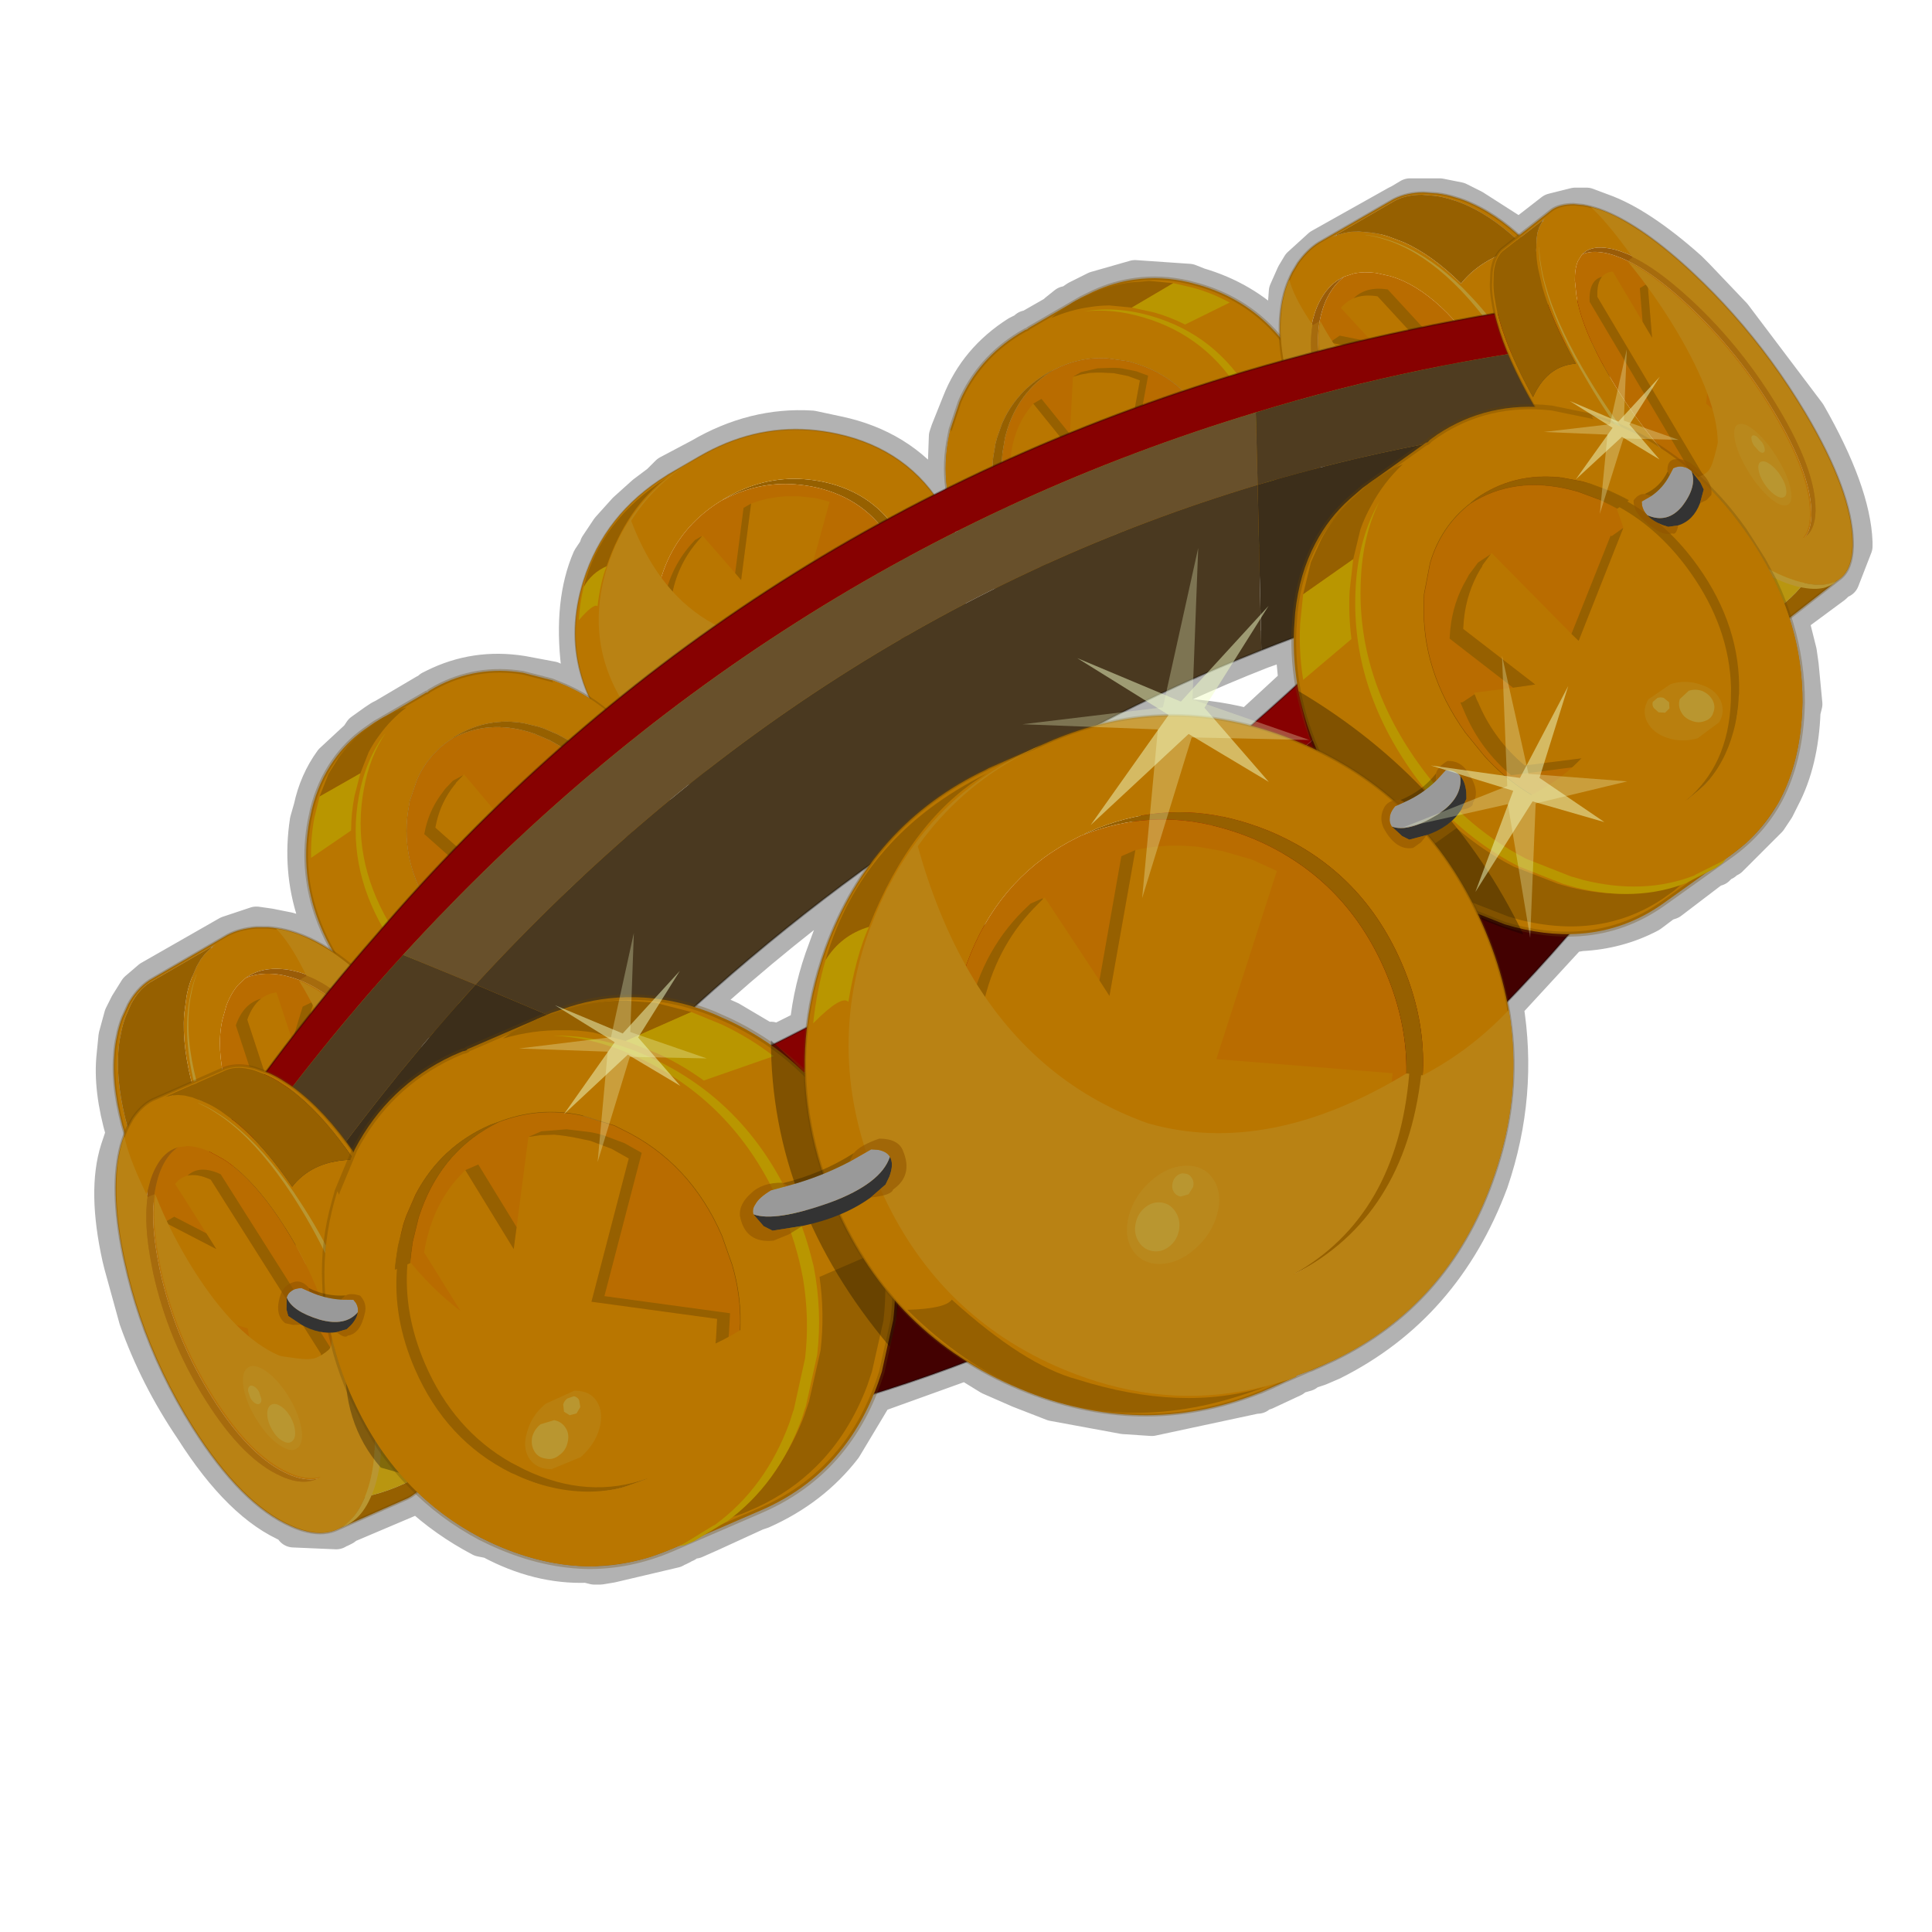 <?xml version="1.0" encoding="UTF-8" standalone="no"?>
<svg xmlns:xlink="http://www.w3.org/1999/xlink" height="520.0px" width="520.0px" xmlns="http://www.w3.org/2000/svg">
  <g transform="matrix(10.0, 0.0, 0.0, 10.0, 0.0, 0.0)">
    <use height="52.0" transform="matrix(1.0, 0.0, 0.0, 1.0, 0.0, 0.0)" width="52.0" xlink:href="#shape0"/>
    <use height="52.3" transform="matrix(0.283, -0.164, 0.15, 0.259, -0.946, 23.727)" width="138.55" xlink:href="#sprite0"/>
    <use height="31.3" transform="matrix(1.0, 0.0, 0.0, 1.0, 5.4, 8.05)" width="42.45" xlink:href="#shape15"/>
    <use height="115.2" transform="matrix(-0.03, -0.07, 0.059, -0.026, 6.62, 42.286)" width="166.25" xlink:href="#sprite11"/>
    <use height="3.4" transform="matrix(1.0, 0.0, 0.0, 1.0, 9.3, 36.5)" width="2.35" xlink:href="#shape16"/>
    <use height="50.25" transform="matrix(0.268, -0.116, 0.116, 0.268, 6.454, 30.812)" width="52.6" xlink:href="#sprite1"/>
    <use height="115.2" transform="matrix(-0.047, -0.06, -0.041, 0.032, 51.264, 14.261)" width="166.25" xlink:href="#sprite7"/>
    <use height="5.6" transform="matrix(1.0, 0.0, 0.0, 1.0, 44.25, 12.0)" width="3.25" xlink:href="#shape17"/>
    <use height="50.25" transform="matrix(-0.203, 0.145, 0.161, 0.226, 42.96, 8.557)" width="52.6" xlink:href="#sprite6"/>
    <use height="17.65" transform="matrix(1.0, 0.0, 0.0, 1.0, 20.75, 18.6)" width="20.25" xlink:href="#shape18"/>
    <use height="123.8" transform="matrix(0.13, -0.057, 0.06, 0.136, 18.753, 24.08)" width="134.3" xlink:href="#sprite4"/>
    <use height="12.2" transform="matrix(0.109, 0.266, 0.36, -0.147, 19.7, 32.25)" width="5.25" xlink:href="#sprite12"/>
    <use height="12.2" transform="matrix(-0.051, 0.223, 0.186, 0.042, 7.65, 34.4)" width="5.25" xlink:href="#sprite12"/>
    <use height="12.2" transform="matrix(0.156, 0.218, 0.182, -0.13, 36.95, 21.9)" width="5.25" xlink:href="#sprite12"/>
    <use height="12.2" transform="matrix(0.201, 0.192, -0.113, 0.119, 45.2, 12.15)" width="5.25" xlink:href="#sprite12"/>
    <use height="55.0" transform="matrix(0.11, -0.063, 0.063, 0.11, 36.4, 19.95)" width="46.4" xlink:href="#sprite13"/>
    <use height="55.0" transform="matrix(0.153, -0.041, 0.041, 0.153, 26.65, 16.25)" width="46.4" xlink:href="#sprite13"/>
    <use height="55.0" transform="matrix(0.1, -0.027, 0.027, 0.1, 13.4, 26.1)" width="46.4" xlink:href="#sprite13"/>
    <use height="55.0" transform="matrix(0.072, -0.019, 0.019, 0.072, 41.15, 10.1)" width="46.4" xlink:href="#sprite13"/>
  </g>
  <defs>
    <g id="shape0" transform="matrix(1.0, 0.0, 0.0, 1.0, 0.0, 0.0)">
      <path d="M0.0 0.0 L52.0 0.0 52.0 52.0 0.0 52.0 0.0 0.0" fill="#ffffff" fill-opacity="0.0" fill-rule="evenodd" stroke="none"/>
      <path d="M42.4 5.55 L41.8 5.7 40.9 6.4 39.65 5.6 39.25 5.4 38.75 5.3 38.35 5.3 38.3 5.3 37.95 5.3 37.7 5.45 37.6 5.5 35.55 6.65 35.0 7.15 34.85 7.4 34.65 7.85 34.55 9.2 34.3 8.9 Q33.45 8.05 32.25 7.7 L32.0 7.6 30.55 7.5 29.5 7.8 29.0 8.05 28.85 8.15 28.75 8.2 28.7 8.2 28.45 8.4 28.4 8.45 27.7 8.85 27.65 8.85 27.6 8.9 27.5 8.95 27.4 9.0 Q26.3 9.7 25.85 10.85 L25.55 11.6 25.5 11.75 25.45 13.15 25.15 13.3 Q24.2 12.05 22.55 11.7 L21.85 11.55 Q20.3 11.45 18.85 12.3 L18.0 12.75 17.95 12.8 17.75 13.0 17.35 13.3 16.85 13.75 16.4 14.25 16.2 14.55 16.1 14.7 16.1 14.75 15.9 15.05 Q15.4 16.2 15.6 17.9 L15.65 18.15 15.95 18.85 15.05 18.4 14.85 18.3 14.05 18.15 Q12.8 17.95 11.7 18.5 L11.6 18.55 11.55 18.6 11.5 18.65 11.45 18.65 10.35 19.3 10.25 19.35 10.1 19.45 9.75 19.7 9.65 19.85 8.95 20.5 Q8.55 21.05 8.4 21.75 L8.3 22.1 Q8.1 23.4 8.5 24.6 L8.85 25.55 Q8.3 25.2 7.75 25.05 L7.25 24.95 6.9 24.9 6.15 25.15 4.05 26.35 3.7 26.65 3.45 27.05 3.3 27.35 3.15 27.9 3.1 28.4 Q3.0 29.3 3.35 30.5 L3.2 30.95 Q2.85 32.05 3.25 33.85 L3.3 34.05 3.7 35.5 Q4.25 37.05 5.2 38.45 6.5 40.5 7.85 41.05 L7.9 41.15 9.05 41.2 9.1 41.15 9.15 41.15 9.25 41.1 9.3 41.05 10.95 40.35 11.25 40.2 Q12.0 40.9 12.95 41.4 L13.2 41.45 Q14.5 42.15 15.8 42.1 L16.0 42.15 16.15 42.15 16.45 42.1 18.15 41.7 18.2 41.65 18.25 41.65 18.35 41.6 18.4 41.55 18.45 41.55 18.5 41.5 18.65 41.45 18.7 41.45 19.15 41.25 20.35 40.7 20.5 40.65 Q21.85 40.05 22.7 38.95 L23.45 37.7 23.5 37.55 26.0 36.65 26.65 37.05 27.45 37.4 28.35 37.75 30.25 38.1 31.0 38.15 33.8 37.55 33.85 37.55 33.85 37.5 34.05 37.45 34.8 37.1 34.8 37.05 35.15 36.95 35.2 36.9 35.5 36.8 35.85 36.65 Q38.85 35.15 40.1 31.8 40.9 29.45 40.5 27.05 L42.25 25.15 42.55 25.1 Q43.55 25.05 44.4 24.6 L44.8 24.3 44.95 24.25 46.0 23.45 46.15 23.35 46.2 23.35 46.3 23.25 46.35 23.2 46.4 23.2 46.45 23.15 46.55 23.1 46.55 23.05 46.6 23.05 47.6 22.05 47.8 21.75 47.85 21.65 47.95 21.45 Q48.45 20.5 48.5 19.15 L48.55 18.95 48.45 17.9 48.4 17.55 48.2 16.75 48.2 16.65 48.2 16.6 49.35 15.75 49.4 15.7 49.5 15.6 49.55 15.6 49.9 14.7 49.9 14.6 Q49.85 13.25 48.65 11.15 L46.65 8.5 45.65 7.45 45.45 7.25 Q44.1 6.05 43.1 5.7 L42.7 5.55 42.4 5.55 M34.9 18.4 L33.6 19.6 33.5 19.55 Q31.5 19.05 29.5 19.55 31.65 18.4 33.95 17.5 L34.8 17.2 34.9 18.25 34.9 18.4 M19.65 27.45 L20.75 28.1 20.75 28.0 20.85 28.1 21.75 27.65 Q21.85 26.6 22.25 25.55 22.7 24.25 23.45 23.25 21.0 25.0 18.7 27.1 L19.2 27.25 19.65 27.45" fill="none" stroke="#000000" stroke-linecap="round" stroke-linejoin="round" stroke-opacity="0.302" stroke-width="1.0"/>
    </g>
    <g id="sprite0" transform="matrix(1.0, 0.0, 0.0, 1.0, 97.35, 11.75)">
      <use height="50.25" transform="matrix(0.6, 0.0, 0.0, 0.6, -12.45, -7)" width="52.6" xlink:href="#sprite1"/>
      <use height="123.8" transform="matrix(0.247, 0.0, 0.0, 0.247, -45.412, -11.762)" width="134.3" xlink:href="#sprite4"/>
      <use height="50.25" transform="matrix(-0.585, 0.0, 0.0, 0.65, -43.404, -5.813)" width="52.6" xlink:href="#sprite6"/>
      <use height="115.2" transform="matrix(0.0, -0.219, -0.223, 0.0, -71.594, 40.552)" width="166.25" xlink:href="#sprite7"/>
      <use height="115.2" transform="matrix(0.0, -0.2, 0.215, 0.0, 16.446, 32.73)" width="166.25" xlink:href="#sprite11"/>
    </g>
    <g id="sprite1" transform="matrix(1.0, 0.0, 0.0, 1.0, 0.25, 0.25)">
      <use height="50.25" transform="matrix(1.0, 0.0, 0.0, 1.0, -0.25, -0.25)" width="52.6" xlink:href="#shape1"/>
      <use height="47.9" transform="matrix(1.0, 0.0, 0.0, 1.0, 0.0, 2.0)" width="44.35" xlink:href="#sprite2"/>
      <use height="6.3" transform="matrix(1.0, 0.0, 0.0, 1.0, 12.7, 32.55)" width="7.9" xlink:href="#shape3"/>
      <use height="0.0" transform="matrix(-0.458, 0.0, 0.0, 0.427, 50.15, 0.5)" width="0.0" xlink:href="#sprite3"/>
    </g>
    <g id="shape1" transform="matrix(1.0, 0.0, 0.0, 1.0, 0.25, 0.25)">
      <path d="M52.1 24.85 Q52.1 28.0 51.5 30.9 50.65 35.0 48.6 38.5 L45.75 42.45 Q43.0 45.65 39.7 47.45 35.5 49.75 30.45 49.75 L29.9 49.75 22.55 49.75 22.45 49.75 21.95 49.75 21.85 49.75 21.75 49.75 21.6 49.75 Q17.25 49.75 13.55 48.05 9.6 46.2 6.3 42.45 L5.7 41.75 Q3.15 38.55 1.75 34.85 0.95 32.75 0.5 30.45 L0.2 28.25 0.05 25.85 0.0 24.85 Q0.0 22.8 0.25 20.9 L0.5 19.3 Q0.95 16.9 1.85 14.65 3.2 11.05 5.7 8.0 L6.3 7.25 9.3 4.35 Q14.45 0.2 21.0 0.0 L21.6 0.0 22.0 0.0 22.25 0.05 22.45 0.05 22.45 0.0 22.6 0.0 30.9 0.0 32.7 0.15 Q35.75 0.45 38.5 1.7 41.85 3.2 44.65 6.05 L45.75 7.25 Q50.15 12.3 51.5 18.8 52.1 21.7 52.1 24.85 M22.45 42.9 Q25.05 42.75 27.3 41.75 L29.7 40.4 32.65 37.65 Q36.3 33.5 37.0 27.95 L37.2 25.1 Q37.2 17.7 32.65 12.45 L32.4 12.15 32.15 11.85 29.7 9.75 Q26.45 7.45 22.45 7.3 L21.7 7.25 Q16.7 7.25 12.8 10.4 L11.25 11.85 10.7 12.45 9.45 14.1 9.1 14.65 8.7 15.3 Q6.15 19.6 6.15 25.1 L6.15 25.85 Q6.2 27.1 6.4 28.25 6.9 31.85 8.7 34.85 L10.5 37.45 10.7 37.65 13.4 40.15 Q17.05 42.9 21.7 42.9 L22.45 42.9" fill="#b97600" fill-rule="evenodd" stroke="none"/>
      <path d="M22.45 7.3 Q26.45 7.45 29.7 9.75 L32.15 11.85 32.4 12.15 32.65 12.45 Q37.2 17.7 37.2 25.1 L37.0 27.95 Q36.3 33.5 32.65 37.65 L29.7 40.4 27.3 41.75 Q25.05 42.75 22.45 42.9 16.5 42.6 12.2 37.65 L11.3 36.55 10.2 34.85 Q8.4 31.85 7.9 28.25 7.7 27.1 7.65 25.85 L7.65 25.1 Q7.65 20.15 9.7 16.2 L10.2 15.3 10.8 14.3 12.2 12.45 12.75 11.85 Q16.85 7.55 22.45 7.3" fill="#b96c00" fill-rule="evenodd" stroke="none"/>
      <path d="M22.45 42.9 L21.7 42.9 Q17.05 42.9 13.4 40.15 L10.7 37.65 10.5 37.45 8.7 34.85 Q6.9 31.85 6.4 28.25 6.2 27.1 6.15 25.85 L6.15 25.1 Q6.15 19.6 8.7 15.3 L9.1 14.65 9.45 14.1 10.7 12.45 11.25 11.85 12.8 10.4 Q16.7 7.25 21.7 7.25 L22.45 7.3 Q16.85 7.55 12.75 11.85 L12.2 12.45 10.8 14.3 10.2 15.3 9.7 16.2 Q7.65 20.15 7.65 25.1 L7.65 25.85 Q7.7 27.1 7.9 28.25 8.4 31.85 10.2 34.85 L11.3 36.55 12.2 37.65 Q16.5 42.6 22.45 42.9" fill="#966000" fill-rule="evenodd" stroke="none"/>
      <path d="M52.1 24.85 Q52.1 28.0 51.5 30.9 50.65 35.0 48.6 38.5 L45.75 42.45 Q43.0 45.65 39.7 47.45 35.5 49.75 30.45 49.75 L29.9 49.75 22.55 49.75 22.45 49.75 21.95 49.75 21.85 49.75 21.75 49.75 21.6 49.75 Q17.25 49.75 13.55 48.05 9.6 46.2 6.3 42.45 L5.7 41.75 Q3.15 38.55 1.75 34.85 0.95 32.75 0.5 30.45 L0.2 28.25 0.05 25.85 0.0 24.85 Q0.0 22.8 0.25 20.9 L0.5 19.3 Q0.95 16.9 1.85 14.65 3.2 11.05 5.7 8.0 L6.3 7.25 9.3 4.35 Q14.45 0.2 21.0 0.0 L21.6 0.0 22.0 0.0 22.25 0.05 22.45 0.05 22.45 0.0 22.6 0.0 30.9 0.0 32.7 0.15 Q35.75 0.45 38.5 1.7 41.85 3.2 44.65 6.05 L45.75 7.25 Q50.15 12.3 51.5 18.8 52.1 21.7 52.1 24.85" fill="none" stroke="#684500" stroke-linecap="round" stroke-linejoin="round" stroke-opacity="0.302" stroke-width="0.5"/>
      <path d="M22.45 7.3 Q26.45 7.45 29.7 9.75 L32.15 11.85 32.4 12.15 32.65 12.45 Q37.2 17.7 37.2 25.1 L37.0 27.95 Q36.3 33.5 32.65 37.65 L29.7 40.4 27.3 41.75 Q25.05 42.75 22.45 42.9 L21.7 42.9 Q17.05 42.9 13.4 40.15 L10.7 37.65 10.5 37.45 8.7 34.85 Q6.9 31.85 6.4 28.25 6.2 27.1 6.15 25.85 L6.15 25.1 Q6.15 19.6 8.7 15.3 L9.1 14.65 9.45 14.1 10.7 12.45 11.25 11.85 12.8 10.4 Q16.7 7.25 21.7 7.25 L22.45 7.3 Q16.85 7.55 12.75 11.85 L12.2 12.45 10.8 14.3 10.2 15.3 9.7 16.2 Q7.65 20.15 7.65 25.1 L7.65 25.85 Q7.7 27.1 7.9 28.25 8.4 31.85 10.2 34.85 L11.3 36.55 12.2 37.65 Q16.5 42.6 22.45 42.9" fill="none" stroke="#966000" stroke-linecap="round" stroke-linejoin="round" stroke-width="0.05"/>
      <path d="M24.45 9.65 L25.55 9.95 26.7 10.4 Q27.45 10.8 28.2 11.3 L29.55 12.25 31.05 13.7 32.15 15.15 23.75 25.9 33.75 31.95 32.95 33.55 32.7 34.0 Q31.1 36.7 28.9 38.35 L28.15 38.85 22.75 34.3 21.3 33.05 22.4 40.6 22.2 40.6 21.4 40.6 21.2 40.6 Q17.75 40.4 14.75 38.1 L11.4 15.6 Q13.65 12.1 16.95 10.55 L17.75 10.2 17.9 10.15 19.1 18.6 20.15 16.85 24.45 9.65" fill="#b97600" fill-rule="evenodd" stroke="none"/>
      <path d="M28.15 38.85 L28.9 38.35 Q31.1 36.7 32.7 34.0 L32.95 33.55 33.75 31.95 23.75 25.9 32.15 15.15 31.05 13.7 29.55 12.25 28.2 11.3 Q27.45 10.8 26.7 10.4 L25.55 9.95 24.45 9.65 25.75 9.65 27.95 10.4 29.5 11.3 Q30.2 11.7 30.85 12.25 L32.35 13.7 33.45 15.15 25.05 25.9 35.05 31.95 34.25 33.55 34.0 34.0 Q32.1 37.15 29.45 38.85 L28.15 38.85 M20.15 16.85 L19.1 18.6 17.9 10.15 19.2 10.15 20.15 16.85 M22.4 40.6 L21.3 33.05 22.75 34.3 23.7 40.6 23.5 40.6 22.7 40.6 22.5 40.6 22.4 40.6" fill="#966000" fill-rule="evenodd" stroke="none"/>
      <path d="M36.2 5.1 L33.7 3.15 Q32.5 2.4 31.3 1.9 28.75 0.75 25.9 0.4 L26.9 0.2 28.75 0.05 28.85 0.05 29.5 0.0 30.05 0.0 33.2 0.35 Q35.55 0.75 37.7 1.7 L40.1 2.95 42.8 5.05 36.2 5.1 M47.75 38.2 L44.9 42.1 44.0 43.1 Q40.7 46.5 36.75 48.05 33.7 49.25 30.25 49.35 L29.6 49.35 29.05 49.35 28.85 49.35 28.75 49.35 27.1 49.2 30.35 48.25 Q34.3 46.7 37.6 43.3 L38.5 42.3 41.35 38.4 Q43.05 35.45 43.95 32.15 L50.3 32.15 Q49.4 35.35 47.75 38.2" fill="#966000" fill-rule="evenodd" stroke="none"/>
      <path d="M36.2 5.1 L42.8 5.05 44.9 7.2 Q46.8 9.35 48.15 11.8 L41.35 11.3 Q40.1 9.2 38.5 7.4 L36.2 5.1" fill="#b99600" fill-rule="evenodd" stroke="none"/>
    </g>
    <g id="sprite2" transform="matrix(1.0, 0.0, 0.0, 1.0, 0.0, 0.0)">
      <use height="47.9" transform="matrix(1.0, 0.0, 0.0, 1.0, 0.0, 0.0)" width="44.35" xlink:href="#shape2"/>
    </g>
    <g id="shape2" transform="matrix(1.0, 0.0, 0.0, 1.0, 0.0, 0.0)">
      <path d="M22.1 47.75 L21.95 47.75 21.85 47.75 21.8 47.75 21.75 47.75 21.6 47.75 19.4 47.65 Q16.9 47.35 14.7 46.5 L14.65 46.5 14.2 46.35 13.55 46.05 Q9.6 44.2 6.3 40.45 0.0 33.2 0.0 22.85 0.0 20.8 0.25 18.9 1.25 11.1 6.3 5.25 6.55 9.9 8.3 14.0 L8.5 14.0 Q6.35 18.05 6.35 23.1 6.35 30.3 10.7 35.45 L10.9 35.65 Q12.15 37.1 13.6 38.15 16.3 40.15 19.5 40.75 L21.7 40.9 21.9 40.9 22.1 40.9 Q16.2 40.55 11.95 35.65 L11.05 34.55 Q7.4 29.7 7.4 23.1 7.4 18.05 9.55 14.0 L9.9 14.0 Q12.05 21.5 17.5 26.15 25.65 33.15 35.3 31.75 38.8 31.25 42.5 29.65 41.6 33.3 39.75 36.5 L36.9 40.45 36.75 40.6 36.1 41.35 Q31.7 46.0 26.0 47.3 L25.85 47.3 22.55 47.75 22.45 47.75 22.15 47.75 22.1 47.75" fill="#b97600" fill-rule="evenodd" stroke="none"/>
      <path d="M42.5 29.65 Q43.25 26.4 43.25 22.85 43.25 12.55 36.9 5.25 33.9 1.75 30.25 0.0 34.55 1.75 38.0 5.75 44.35 13.05 44.35 23.35 44.35 26.1 43.9 28.65 L43.85 29.0 Q42.95 33.1 40.9 36.65 L38.05 40.6 37.9 40.75 37.25 41.5 Q32.85 46.15 27.15 47.45 L27.0 47.45 23.7 47.9 23.6 47.9 23.0 47.9 22.9 47.9 22.75 47.9 22.1 47.75 22.15 47.75 22.45 47.75 22.55 47.75 25.85 47.3 26.0 47.3 Q31.7 46.0 36.1 41.35 L36.75 40.6 36.9 40.45 39.75 36.5 Q41.6 33.3 42.5 29.65 M21.75 47.75 L19.4 47.65 21.6 47.75 21.75 47.75" fill="#b99600" fill-rule="evenodd" stroke="none"/>
    </g>
    <g id="shape3" transform="matrix(1.0, 0.0, 0.0, 1.0, -12.7, -32.55)">
      <path d="M13.8 35.15 Q14.25 34.6 14.95 34.4 L16.25 34.55 Q16.85 34.95 16.95 35.65 17.05 36.3 16.6 36.9 16.15 37.55 15.4 37.7 14.7 37.9 14.15 37.5 13.55 37.15 13.45 36.5 13.35 35.8 13.8 35.15" fill="#b99631" fill-rule="evenodd" stroke="none"/>
      <path d="M17.6 33.55 Q17.8 33.3 18.15 33.2 L18.8 33.25 Q19.1 33.45 19.1 33.8 L18.95 34.4 18.4 34.8 17.75 34.7 17.4 34.2 17.6 33.55" fill="#b99631" fill-rule="evenodd" stroke="none"/>
      <path d="M20.55 34.5 Q20.75 35.75 19.75 36.95 18.8 38.1 17.15 38.65 L14.25 38.6 Q13.0 38.1 12.75 36.9 12.55 35.7 13.55 34.55 14.55 33.3 16.15 32.85 L19.05 32.8 Q20.35 33.35 20.55 34.5" fill="#b99631" fill-opacity="0.302" fill-rule="evenodd" stroke="none"/>
    </g>
    <g id="sprite4" transform="matrix(1.0, 0.0, 0.0, 1.0, 0.25, 0.25)">
      <use height="123.8" transform="matrix(1.0, 0.0, 0.0, 1.0, -0.25, -0.25)" width="134.3" xlink:href="#shape4"/>
      <use height="123.25" transform="matrix(1.0, 0.0, 0.0, 1.0, 9.1, 0.0)" width="122.7" xlink:href="#sprite5"/>
      <use height="15.7" transform="matrix(1.0, 0.0, 0.0, 1.0, 48.05, 79.6)" width="19.65" xlink:href="#shape6"/>
      <use height="0.0" transform="matrix(1.0, 0.0, 0.0, 1.0, 1.45, 4.7)" width="0.0" xlink:href="#sprite3"/>
    </g>
    <g id="shape4" transform="matrix(1.0, 0.0, 0.0, 1.0, 0.25, 0.25)">
      <path d="M74.55 105.85 Q89.45 104.2 100.4 93.15 113.35 80.25 113.35 62.0 113.35 43.7 100.4 30.75 97.85 28.25 95.1 26.2 84.9 18.55 71.75 17.95 L71.75 17.85 72.65 17.85 Q87.35 17.85 98.55 26.2 101.3 28.25 103.85 30.75 116.8 43.7 116.8 62.0 116.8 80.25 103.85 93.15 91.65 105.45 74.55 106.1 L74.55 105.85" fill="#966000" fill-rule="evenodd" stroke="none"/>
      <path d="M59.1 123.25 L59.0 123.25 Q35.15 122.35 18.0 105.2 0.0 87.2 0.0 61.65 0.0 53.65 1.8 46.4 5.65 30.45 18.0 18.05 35.35 0.75 59.55 0.05 L60.1 0.0 72.15 0.0 Q92.65 0.0 108.3 11.65 112.15 14.5 115.7 18.05 133.8 36.1 133.8 61.65 133.8 87.2 115.7 105.2 98.65 122.35 74.8 123.25 L72.15 123.3 70.0 123.3 69.5 123.25 66.9 123.1 66.9 123.25 64.3 123.25 59.1 123.25 M74.55 105.85 L74.55 106.1 Q91.65 105.45 103.85 93.15 116.8 80.25 116.8 62.0 116.8 43.7 103.85 30.75 101.3 28.25 98.55 26.2 87.35 17.85 72.65 17.85 L71.75 17.85 71.75 17.95 70.9 17.9 69.2 18.0 68.35 18.05 Q52.8 19.4 41.4 30.75 28.55 43.7 28.55 62.0 28.55 80.25 41.4 93.15 50.45 102.2 62.1 104.95 L68.9 105.95 70.75 106.1 71.1 106.1 74.55 105.85" fill="#b97600" fill-rule="evenodd" stroke="none"/>
      <path d="M71.75 17.95 Q84.9 18.55 95.1 26.2 97.85 28.25 100.4 30.75 113.35 43.7 113.35 62.0 113.35 80.25 100.4 93.15 89.45 104.2 74.55 105.85 L71.1 106.1 70.75 106.1 68.9 105.95 62.1 104.95 Q50.45 102.2 41.4 93.15 28.55 80.25 28.55 62.0 28.55 43.7 41.4 30.75 52.8 19.4 68.35 18.05 L69.2 18.0 70.9 17.9 71.75 17.95" fill="#b96c00" fill-rule="evenodd" stroke="none"/>
      <path d="M59.1 123.25 L64.3 123.25" fill="none" stroke="#684500" stroke-linecap="round" stroke-linejoin="round" stroke-opacity="0.302" stroke-width="0.05"/>
      <path d="M59.1 123.25 L59.0 123.25 Q35.15 122.35 18.0 105.2 0.0 87.2 0.0 61.65 0.0 53.65 1.8 46.4 5.65 30.45 18.0 18.05 35.35 0.75 59.55 0.05 L60.1 0.0 72.15 0.0 Q92.65 0.0 108.3 11.65 112.15 14.5 115.7 18.05 133.8 36.1 133.8 61.65 133.8 87.2 115.7 105.2 98.65 122.35 74.8 123.25 L72.15 123.3 70.0 123.3 69.5 123.25 66.9 123.25 64.3 123.25 61.65 123.3 59.5 123.3 59.1 123.25 Z" fill="none" stroke="#684500" stroke-linecap="round" stroke-linejoin="round" stroke-opacity="0.302" stroke-width="0.5"/>
      <path d="M17.1 19.95 Q21.65 16.95 27.15 17.6 22.75 21.4 17.85 28.55 17.25 26.85 10.1 29.55 13.3 24.25 17.1 19.95" fill="#b99600" fill-rule="evenodd" stroke="none"/>
      <path d="M27.15 17.6 Q21.65 16.95 17.1 19.95 32.9 1.95 59.3 0.75 42.85 2.75 27.15 17.6" fill="#966000" fill-rule="evenodd" stroke="none"/>
      <path d="M13.0 85.45 Q20.6 101.65 28.65 107.8 44.35 120.95 60.8 122.7 34.4 121.65 18.6 105.7 9.95 97.05 4.5 83.9 11.2 86.5 13.0 85.45" fill="#966000" fill-rule="evenodd" stroke="none"/>
      <path d="M59.45 25.65 L59.9 25.5 63.05 43.25 63.6 46.55 79.25 24.25 Q82.7 24.9 85.9 26.15 88.15 27.05 90.45 28.3 L94.3 30.75 98.75 34.3 102.2 38.0 77.3 64.8 106.8 79.95 104.45 83.95 103.75 85.0 Q98.2 92.9 90.3 97.1 L69.9 82.7 70.3 85.05 73.2 101.55 72.65 101.55 70.3 101.55 69.75 101.55 Q59.6 101.05 50.65 95.2 L40.8 39.1 Q47.45 30.35 57.2 26.5 L59.45 25.65" fill="#b97600" fill-rule="evenodd" stroke="none"/>
      <path d="M69.75 101.55 Q57.95 101.9 47.75 95.2 L37.9 39.1 Q45.3 29.35 56.55 25.65 L57.0 25.5 59.45 25.5 59.45 25.65 57.2 26.5 Q47.45 30.35 40.8 39.1 L50.65 95.2 Q59.6 101.05 69.75 101.55 M63.05 43.25 L76.35 24.25 79.25 24.25 63.6 46.55 63.05 43.25 M90.3 97.1 L87.4 97.1 70.3 85.05 69.9 82.7 90.3 97.1" fill="#966000" fill-rule="evenodd" stroke="none"/>
    </g>
    <g id="sprite5" transform="matrix(1.0, 0.0, 0.0, 1.0, 0.0, 0.0)">
      <use height="123.25" transform="matrix(1.0, 0.0, 0.0, 1.0, 0.0, 0.0)" width="122.7" xlink:href="#shape5"/>
    </g>
    <g id="shape5" transform="matrix(1.0, 0.0, 0.0, 1.0, 0.0, 0.0)">
      <path d="M24.7 12.25 Q27.9 9.75 31.3 7.8 42.7 1.25 56.4 0.2 L60.35 0.0 61.75 0.0 57.8 0.2 Q44.1 1.25 32.7 7.8 30.8 20.35 31.9 31.2 34.3 55.0 51.4 70.45 69.6 84.85 100.1 81.0 L100.55 81.25 Q87.55 104.05 65.0 106.1 L65.45 106.1 Q88.85 104.65 102.5 82.35 L102.8 82.5 Q113.15 81.8 122.7 77.9 118.65 93.25 106.6 105.2 89.55 122.35 65.7 123.25 L60.4 123.25 57.8 123.1 57.8 123.25 56.4 123.25 Q51.5 122.75 46.9 121.65 30.6 117.8 18.0 105.2 0.0 87.2 0.0 61.65 0.0 48.45 4.8 37.25 9.3 26.75 18.0 18.05 L20.2 16.0 22.05 14.35 24.1 12.65 24.45 12.4 24.7 12.25" fill="#b98214" fill-rule="evenodd" stroke="none"/>
    </g>
    <g id="shape6" transform="matrix(1.0, 0.0, 0.0, 1.0, -48.05, -79.6)">
      <path d="M50.75 86.15 Q51.85 84.65 53.65 84.2 55.45 83.75 56.9 84.65 58.3 85.5 58.55 87.25 58.8 88.95 57.7 90.5 56.6 92.0 54.8 92.45 53.0 92.9 51.55 92.0 50.1 91.1 49.85 89.4 49.6 87.65 50.75 86.15" fill="#b99631" fill-rule="evenodd" stroke="none"/>
      <path d="M60.2 82.2 Q60.75 81.45 61.6 81.25 62.45 81.05 63.1 81.5 63.85 81.9 63.95 82.75 64.1 83.55 63.5 84.3 L62.15 85.2 60.6 85.0 Q59.9 84.55 59.75 83.75 59.65 82.9 60.2 82.2" fill="#b99631" fill-rule="evenodd" stroke="none"/>
      <path d="M67.6 84.55 Q68.1 87.55 65.65 90.5 63.2 93.45 59.15 94.7 55.1 95.95 51.9 94.7 48.7 93.4 48.15 90.4 47.65 87.45 50.1 84.45 52.55 81.5 56.6 80.25 60.65 79.0 63.85 80.25 67.05 81.5 67.6 84.55" fill="#b99631" fill-opacity="0.302" fill-rule="evenodd" stroke="none"/>
    </g>
    <g id="sprite6" transform="matrix(1.0, 0.0, 0.0, 1.0, 0.25, 0.25)">
      <use height="50.25" transform="matrix(1.0, 0.0, 0.0, 1.0, -0.25, -0.25)" width="52.6" xlink:href="#shape7"/>
      <use height="47.9" transform="matrix(1.0, 0.0, 0.0, 1.0, 0.0, 2.0)" width="44.35" xlink:href="#sprite2"/>
      <use height="6.3" transform="matrix(1.0, 0.0, 0.0, 1.0, 12.7, 32.55)" width="7.9" xlink:href="#shape8"/>
      <use height="0.0" transform="matrix(-0.458, 0.0, 0.0, 0.427, 50.15, 0.5)" width="0.0" xlink:href="#sprite3"/>
    </g>
    <g id="shape7" transform="matrix(1.0, 0.0, 0.0, 1.0, 0.25, 0.25)">
      <path d="M52.1 24.85 Q52.1 28.0 51.5 30.9 50.65 35.0 48.6 38.5 L45.75 42.45 Q43.0 45.65 39.7 47.45 35.5 49.75 30.45 49.75 L29.9 49.75 22.55 49.75 22.45 49.75 21.95 49.75 21.85 49.75 21.75 49.75 21.6 49.75 Q17.25 49.75 13.55 48.05 9.6 46.2 6.3 42.45 L5.7 41.75 Q3.15 38.55 1.75 34.85 0.95 32.75 0.5 30.45 L0.2 28.25 0.05 25.85 0.0 24.85 Q0.0 22.8 0.25 20.9 L0.5 19.3 Q0.95 16.9 1.85 14.65 3.2 11.05 5.7 8.0 L6.3 7.25 9.3 4.35 Q14.45 0.2 21.0 0.0 L21.6 0.0 22.0 0.0 22.25 0.05 22.45 0.05 22.45 0.0 22.6 0.0 30.9 0.0 32.7 0.15 Q35.75 0.45 38.5 1.7 41.85 3.2 44.65 6.05 L45.75 7.25 Q50.15 12.3 51.5 18.8 52.1 21.7 52.1 24.85 M22.45 42.9 Q25.05 42.75 27.3 41.75 L29.7 40.4 32.65 37.65 Q36.3 33.5 37.0 27.95 L37.2 25.1 Q37.2 17.7 32.65 12.45 L32.4 12.15 32.15 11.85 29.7 9.75 Q26.45 7.45 22.45 7.3 L21.7 7.25 Q16.7 7.25 12.8 10.4 L11.25 11.85 10.7 12.45 9.45 14.1 9.1 14.65 8.7 15.3 Q6.15 19.6 6.15 25.1 L6.15 25.85 Q6.2 27.1 6.4 28.25 6.9 31.85 8.7 34.85 L10.5 37.45 10.7 37.65 13.4 40.15 Q17.05 42.9 21.7 42.9 L22.45 42.9" fill="#b97600" fill-rule="evenodd" stroke="none"/>
      <path d="M22.45 7.3 Q26.45 7.45 29.7 9.75 L32.15 11.85 32.4 12.15 32.65 12.45 Q37.2 17.7 37.2 25.1 L37.0 27.95 Q36.3 33.5 32.65 37.65 L29.7 40.4 27.3 41.75 Q25.05 42.75 22.45 42.9 16.5 42.6 12.2 37.65 L11.3 36.55 10.2 34.85 Q8.4 31.85 7.9 28.25 7.7 27.1 7.65 25.85 L7.65 25.1 Q7.65 20.15 9.7 16.2 L10.2 15.3 10.8 14.3 12.2 12.45 12.75 11.85 Q16.85 7.55 22.45 7.3" fill="#b96c00" fill-rule="evenodd" stroke="none"/>
      <path d="M22.45 42.9 L21.7 42.9 Q17.05 42.9 13.4 40.15 L10.7 37.65 10.5 37.45 8.7 34.85 Q6.9 31.85 6.4 28.25 6.2 27.1 6.15 25.85 L6.15 25.1 Q6.15 19.6 8.7 15.3 L9.1 14.65 9.45 14.1 10.7 12.45 11.25 11.85 12.8 10.4 Q16.7 7.25 21.7 7.25 L22.45 7.3 Q16.85 7.55 12.75 11.85 L12.2 12.45 10.8 14.3 10.2 15.3 9.7 16.2 Q7.65 20.15 7.65 25.1 L7.65 25.85 Q7.7 27.1 7.9 28.25 8.4 31.85 10.2 34.85 L11.3 36.55 12.2 37.65 Q16.5 42.6 22.45 42.9" fill="#966000" fill-rule="evenodd" stroke="none"/>
      <path d="M52.1 24.85 Q52.1 28.0 51.5 30.9 50.65 35.0 48.6 38.5 L45.75 42.45 Q43.0 45.65 39.7 47.45 35.5 49.75 30.45 49.75 L29.9 49.75 22.55 49.75 22.45 49.75 21.95 49.75 21.85 49.75 21.75 49.75 21.6 49.75 Q17.25 49.75 13.55 48.05 9.6 46.2 6.3 42.45 L5.7 41.75 Q3.15 38.55 1.75 34.85 0.95 32.75 0.5 30.45 L0.2 28.25 0.05 25.85 0.0 24.85 Q0.0 22.8 0.25 20.9 L0.5 19.3 Q0.95 16.9 1.85 14.65 3.2 11.05 5.7 8.0 L6.3 7.25 9.3 4.35 Q14.45 0.2 21.0 0.0 L21.6 0.0 22.0 0.0 22.25 0.05 22.45 0.05 22.45 0.0 22.6 0.0 30.9 0.0 32.7 0.15 Q35.75 0.45 38.5 1.7 41.85 3.2 44.65 6.05 L45.75 7.25 Q50.15 12.3 51.5 18.8 52.1 21.7 52.1 24.85" fill="none" stroke="#684500" stroke-linecap="round" stroke-linejoin="round" stroke-opacity="0.302" stroke-width="0.5"/>
      <path d="M22.45 7.3 Q26.45 7.45 29.7 9.75 L32.15 11.85 32.4 12.15 32.65 12.45 Q37.2 17.7 37.2 25.1 L37.0 27.95 Q36.3 33.5 32.65 37.65 L29.7 40.4 27.3 41.75 Q25.05 42.75 22.45 42.9 L21.7 42.9 Q17.05 42.9 13.4 40.15 L10.7 37.65 10.5 37.45 8.7 34.85 Q6.9 31.85 6.4 28.25 6.2 27.1 6.15 25.85 L6.15 25.1 Q6.15 19.6 8.7 15.3 L9.1 14.65 9.45 14.1 10.7 12.45 11.25 11.85 12.8 10.4 Q16.7 7.25 21.7 7.25 L22.45 7.3 Q16.85 7.55 12.75 11.85 L12.2 12.45 10.8 14.3 10.2 15.3 9.7 16.2 Q7.65 20.15 7.65 25.1 L7.65 25.85 Q7.7 27.1 7.9 28.25 8.4 31.85 10.2 34.85 L11.3 36.55 12.2 37.65 Q16.5 42.6 22.45 42.9" fill="none" stroke="#966000" stroke-linecap="round" stroke-linejoin="round" stroke-width="0.05"/>
      <path d="M21.7 23.3 L23.65 12.4 23.8 12.45 25.2 12.85 25.35 12.95 25.65 13.05 Q28.3 14.1 30.25 16.1 L30.9 16.8 28.05 25.25 30.2 24.25 33.95 22.45 34.0 22.6 34.0 22.65 34.15 23.2 34.2 23.5 34.25 23.7 Q35.1 27.35 34.05 31.05 L16.7 39.45 16.5 39.5 Q13.0 37.95 10.75 34.8 L10.3 34.0 10.2 33.85 16.8 30.75 7.95 27.05 Q7.85 26.5 7.9 25.85 L7.9 24.55 8.25 22.75 8.6 21.15 9.4 19.25 10.3 17.75 10.5 17.85 21.5 24.25 21.7 23.3" fill="#b97600" fill-rule="evenodd" stroke="none"/>
      <path d="M23.8 12.45 L25.45 12.4 27.0 12.85 27.45 13.05 Q30.1 14.1 32.05 16.1 L32.7 16.8 30.2 24.25 28.05 25.25 30.9 16.8 30.25 16.1 Q28.3 14.1 25.65 13.05 L25.35 12.95 25.2 12.85 23.8 12.45 M34.0 22.6 L35.55 22.55 35.75 22.45 35.8 22.65 36.0 23.5 36.05 23.7 Q36.9 27.35 35.85 31.05 L18.3 39.5 18.2 39.45 16.7 39.45 34.05 31.05 Q35.1 27.35 34.25 23.7 L34.2 23.5 34.15 23.2 34.0 22.65 34.0 22.6 M10.5 17.85 L12.05 17.85 12.1 17.75 21.7 23.3 21.5 24.25 10.5 17.85" fill="#966000" fill-rule="evenodd" stroke="none"/>
      <path d="M36.2 5.1 L33.7 3.15 Q32.5 2.4 31.3 1.9 28.75 0.75 25.9 0.4 L26.9 0.2 28.75 0.05 28.85 0.05 29.5 0.0 30.05 0.0 33.2 0.35 Q35.55 0.75 37.7 1.7 L40.1 2.95 42.8 5.05 36.2 5.1 M47.75 38.2 L44.9 42.1 44.0 43.1 Q40.7 46.5 36.75 48.05 33.7 49.25 30.25 49.35 L29.6 49.35 29.05 49.35 28.85 49.35 28.75 49.35 27.1 49.2 30.35 48.25 Q34.3 46.7 37.6 43.3 L38.5 42.3 41.35 38.4 Q43.05 35.45 43.95 32.15 L50.3 32.15 Q49.4 35.35 47.75 38.2" fill="#966000" fill-rule="evenodd" stroke="none"/>
      <path d="M36.2 5.1 L42.8 5.05 44.9 7.2 Q46.8 9.35 48.15 11.8 L41.35 11.3 Q40.1 9.2 38.5 7.4 L36.2 5.1" fill="#b99600" fill-rule="evenodd" stroke="none"/>
    </g>
    <g id="shape8" transform="matrix(1.0, 0.0, 0.0, 1.0, -12.7, -32.55)">
      <path d="M13.8 35.15 Q14.25 34.6 14.95 34.4 L16.25 34.55 Q16.85 34.95 16.95 35.65 17.05 36.3 16.6 36.9 16.15 37.55 15.4 37.7 14.7 37.9 14.15 37.5 13.55 37.15 13.45 36.5 13.35 35.8 13.8 35.15" fill="#b99631" fill-rule="evenodd" stroke="none"/>
      <path d="M17.6 33.55 Q17.8 33.3 18.15 33.2 L18.8 33.25 Q19.1 33.45 19.1 33.8 L18.95 34.4 18.4 34.8 17.75 34.7 17.4 34.2 17.6 33.55" fill="#b99631" fill-rule="evenodd" stroke="none"/>
      <path d="M20.55 34.5 Q20.75 35.75 19.75 36.95 18.8 38.1 17.15 38.65 L14.25 38.6 Q13.0 38.1 12.75 36.9 12.55 35.7 13.55 34.55 14.55 33.3 16.15 32.85 L19.05 32.8 Q20.35 33.35 20.55 34.5" fill="#b99631" fill-opacity="0.302" fill-rule="evenodd" stroke="none"/>
    </g>
    <g id="sprite7" transform="matrix(1.0, 0.0, 0.0, 1.0, 1.15, 0.25)">
      <use height="115.2" transform="matrix(1.0, 0.0, 0.0, 1.0, -1.15, -0.25)" width="166.25" xlink:href="#shape9"/>
      <use height="118.5" transform="matrix(0.319, 0.423, -0.845, 0.16, 117.286, 13.829)" width="91.1" xlink:href="#sprite8"/>
      <use height="84.15" transform="matrix(1.0, 0.0, 0.0, 1.0, -0.65, 0.55)" width="157.65" xlink:href="#sprite9"/>
      <use height="0.0" transform="matrix(1.0, 0.0, 0.0, 1.0, 21.85, 62.05)" width="0.0" xlink:href="#sprite10"/>
      <use height="17.15" transform="matrix(1.0, 0.0, 0.0, 1.0, 31.2, 28.15)" width="33.25" xlink:href="#shape12"/>
    </g>
    <g id="shape9" transform="matrix(1.0, 0.0, 0.0, 1.0, 1.15, 0.25)">
      <path d="M163.6 47.8 L163.25 48.8 163.45 48.85 162.5 52.0 161.4 54.4 159.9 56.75 159.9 56.8 156.65 60.7 Q154.3 63.35 151.3 65.65 L145.45 69.7 Q134.1 76.65 116.55 80.7 L117.0 81.65 Q122.0 93.65 116.55 108.8 134.1 104.7 145.45 97.8 148.65 95.9 151.3 93.7 154.3 91.45 156.65 88.8 L159.9 84.85 Q161.55 82.45 162.5 80.1 163.55 77.45 163.7 74.85 L163.7 46.75 163.6 47.8 M-0.65 42.3 L-0.65 41.3 Q-0.6 33.55 5.75 25.9 L6.95 24.55 Q20.95 9.05 52.85 3.0 74.75 -1.1 96.3 0.9 106.1 1.8 115.85 4.0 L118.5 4.6 Q142.2 10.4 154.3 21.7 156.9 24.2 159.0 26.95 L161.4 30.65 Q164.4 36.35 164.6 41.35 L164.55 74.55 Q164.35 77.5 163.25 80.4 162.25 83.05 160.45 85.7 L157.0 90.05 Q154.5 92.9 151.3 95.35 148.45 97.7 145.05 99.7 132.9 107.1 114.15 111.05 L111.05 111.65 Q85.1 116.55 59.7 112.85 L50.45 111.15 48.1 110.65 Q30.85 106.75 19.4 100.15 16.4 86.85 18.85 71.7 L19.4 68.55 17.55 67.45 Q10.55 62.95 5.9 57.35 L4.9 56.05 Q2.8 53.3 1.5 50.55 -0.2 47.0 -0.55 43.5 L-0.65 42.3 M145.6 43.4 L145.7 41.55 Q145.7 36.0 141.4 30.3 139.8 28.15 137.7 26.25 130.3 19.25 117.1 15.0 L110.15 13.05 108.15 12.55 Q84.15 7.15 59.5 11.8 34.9 16.45 24.1 28.45 L23.2 29.45 Q17.5 36.3 18.4 43.3 18.55 44.75 19.05 46.25 L19.9 48.5 Q20.95 50.6 22.55 52.75 26.3 57.65 32.35 61.55 41.5 67.2 55.8 70.45 L57.65 70.85 64.8 72.15 Q84.35 75.05 104.4 71.25 120.5 68.2 130.65 62.05 133.25 60.45 135.45 58.65 L139.85 54.6 Q143.2 50.9 144.65 47.15 L145.6 43.4 M160.5 54.2 L160.45 54.1 160.45 54.15 160.5 54.2" fill="#b97600" fill-rule="evenodd" stroke="none"/>
      <path d="M163.6 47.8 L163.7 46.75 163.7 74.85 Q163.55 77.45 162.5 80.1 161.55 82.45 159.9 84.85 L156.65 88.8 Q154.3 91.45 151.3 93.7 148.65 95.9 145.45 97.8 134.1 104.7 116.55 108.8 122.0 93.65 117.0 81.65 L116.55 80.7 Q134.1 76.65 145.45 69.7 L151.3 65.65 Q154.3 63.35 156.65 60.7 L159.9 56.8 159.95 56.85 159.9 56.75 161.4 54.4 162.5 52.0 163.45 48.85 163.6 47.8 M5.9 88.95 L4.9 87.65 Q2.8 84.9 1.5 82.15 -0.45 78.0 -0.65 73.9 L-0.65 46.25 -0.65 45.25 -0.65 43.5 -0.55 43.5 Q-0.2 47.0 1.5 50.55 2.8 53.3 4.9 56.05 L5.9 57.35 5.45 60.55 Q3.45 75.05 5.9 88.95" fill="#966000" fill-rule="evenodd" stroke="none"/>
      <path d="M18.4 43.3 Q19.0 38.15 23.2 33.05 L24.1 32.05 Q34.9 20.05 59.5 15.4 84.15 10.75 108.15 16.15 L110.15 16.65 Q115.7 18.0 120.4 19.75 131.25 23.75 137.7 29.85 139.8 31.75 141.4 33.9 145.0 38.7 145.6 43.4 L144.65 47.15 Q143.2 50.9 139.85 54.6 L135.45 58.65 Q133.25 60.45 130.65 62.05 120.5 68.2 104.4 71.25 84.35 75.05 64.8 72.15 L57.65 70.85 55.8 70.45 Q41.5 67.2 32.35 61.55 26.3 57.65 22.55 52.75 20.95 50.6 19.9 48.5 L19.05 46.25 Q18.55 44.75 18.4 43.3" fill="#b96c00" fill-rule="evenodd" stroke="none"/>
      <path d="M160.5 54.2 L160.45 54.15 160.45 54.1 160.5 54.2" fill="#9f5a03" fill-rule="evenodd" stroke="none"/>
      <path d="M-0.65 43.5 L-0.65 42.3 -0.55 43.5 -0.65 43.5" fill="#a9670a" fill-rule="evenodd" stroke="none"/>
      <path d="M19.4 100.15 L17.55 99.05 Q10.55 94.55 5.9 88.95 3.45 75.05 5.45 60.55 L5.9 57.35 Q10.55 62.95 17.55 67.45 L19.4 68.55 18.85 71.7 Q16.4 86.85 19.4 100.15" fill="#b99610" fill-rule="evenodd" stroke="none"/>
      <path d="M145.6 43.4 Q145.0 38.7 141.4 33.9 139.8 31.75 137.7 29.85 131.25 23.75 120.4 19.75 115.7 18.0 110.15 16.65 L108.15 16.15 Q84.15 10.75 59.5 15.4 34.9 20.05 24.1 32.05 L23.2 33.05 Q19.0 38.15 18.4 43.3 17.5 36.3 23.2 29.45 L24.1 28.45 Q34.9 16.45 59.5 11.8 84.15 7.15 108.15 12.55 L110.15 13.05 117.1 15.0 Q130.3 19.25 137.7 26.25 139.8 28.15 141.4 30.3 145.7 36.0 145.7 41.55 L145.6 43.4" fill="url(#gradient0)" fill-rule="evenodd" stroke="none"/>
      <path d="M-0.65 42.3 L-0.65 41.3 Q-0.6 33.55 5.75 25.9 L6.95 24.55 Q20.95 9.05 52.85 3.0 74.75 -1.1 96.3 0.9 106.1 1.8 115.85 4.0 L118.5 4.6 Q142.2 10.4 154.3 21.7 156.9 24.2 159.0 26.95 L161.4 30.65 Q164.4 36.35 164.6 41.35 L164.55 74.55 Q164.35 77.5 163.25 80.4 162.25 83.05 160.45 85.7 L157.0 90.05 Q154.5 92.9 151.3 95.35 148.45 97.7 145.05 99.7 132.9 107.1 114.15 111.05 L111.05 111.65 Q85.1 116.55 59.7 112.85 L50.45 111.15 48.1 110.65 Q30.85 106.75 19.4 100.15 L17.55 99.05 Q10.55 94.55 5.9 88.95 L4.9 87.65 Q2.8 84.9 1.5 82.15 -0.45 78.0 -0.65 73.9 L-0.65 46.25 -0.65 45.25 -0.65 43.5 -0.65 42.3 Z" fill="none" stroke="#684500" stroke-linecap="round" stroke-linejoin="round" stroke-opacity="0.302" stroke-width="1.0"/>
    </g>
    <radialGradient cx="0" cy="0" gradientTransform="matrix(0.086, -0.05, 0.03, 0.053, 163.4, 106.0)" gradientUnits="userSpaceOnUse" id="gradient0" r="819.2" spreadMethod="pad">
      <stop offset="0.0" stop-color="#785e17"/>
      <stop offset="1.0" stop-color="#9a5c08"/>
    </radialGradient>
    <g id="sprite8" transform="matrix(1.0, 0.0, 0.0, 1.0, 4.9, 0.0)">
      <use height="118.5" transform="matrix(1.0, 0.0, 0.0, 1.0, -4.9, 0.0)" width="91.1" xlink:href="#shape10"/>
    </g>
    <g id="shape10" transform="matrix(1.0, 0.0, 0.0, 1.0, 4.9, 0.0)">
      <path d="M30.8 0.1 L31.55 0.0 31.55 0.1 30.8 0.1 M31.55 115.3 L31.5 115.3 30.8 115.2 31.55 115.2 31.55 115.3" fill="#b67913" fill-rule="evenodd" stroke="none"/>
      <path d="M22.35 3.2 L48.05 31.9 48.05 24.2 48.05 0.1 48.75 0.1 Q54.15 0.95 59.1 3.0 L61.05 3.85 Q69.35 7.75 76.35 15.1 L76.35 100.15 Q68.5 108.35 59.1 112.3 L57.9 112.75 Q53.5 114.45 48.75 115.2 L48.05 115.2 48.05 101.05 48.05 86.75 24.4 113.1 Q13.05 108.95 3.9 98.75 L2.7 97.4 -1.3 92.15 34.2 62.3 -4.9 29.2 -1.15 22.9 Q1.1 19.6 3.9 16.5 6.1 14.05 8.4 11.95 11.1 9.55 13.95 7.6 17.9 4.9 22.25 3.1 L22.35 3.2" fill="#b97600" fill-rule="evenodd" stroke="none"/>
      <path d="M48.05 24.2 L48.05 31.9 22.35 3.2 32.1 6.4 48.05 24.2 M24.4 113.1 L48.05 86.75 48.05 101.05 34.5 116.75 Q32.9 115.9 31.55 115.35 L31.55 115.3 31.55 115.2 30.8 115.2 30.75 115.4 24.4 113.1 M48.75 115.2 Q53.5 114.45 57.9 112.75 L59.1 112.3 Q68.5 108.35 76.35 100.15 L76.35 15.1 Q69.35 7.75 61.05 3.85 75.2 6.9 86.2 18.4 L86.2 103.45 Q74.25 116.0 58.6 118.5 L57.9 118.5 48.7 115.4 48.75 115.2" fill="#966000" fill-rule="evenodd" stroke="none"/>
    </g>
    <g id="sprite9" transform="matrix(1.0, 0.0, 0.0, 1.0, 0.0, 0.0)">
      <use height="84.15" transform="matrix(1.0, 0.0, 0.0, 1.0, 0.0, 0.0)" width="157.65" xlink:href="#shape11"/>
    </g>
    <g id="shape11" transform="matrix(1.0, 0.0, 0.0, 1.0, 0.0, 0.0)">
      <path d="M0.1 43.05 L0.0 42.05 0.0 41.05 Q0.05 33.3 6.4 25.65 L7.6 24.3 Q21.6 8.8 53.5 2.75 75.4 -1.35 96.95 0.65 106.75 1.55 116.5 3.75 L119.15 4.35 Q131.9 7.45 141.25 12.2 144.35 13.75 147.1 15.45 L149.25 16.8 Q152.4 19.0 155.0 21.45 L156.65 23.1 157.5 24.05 155.65 23.65 Q147.85 22.2 134.65 23.05 128.0 18.25 118.0 15.05 114.7 14.0 111.05 13.1 L109.05 12.6 Q85.05 7.2 60.4 11.85 35.8 16.5 25.0 28.5 L24.1 29.5 Q18.4 36.35 19.3 43.35 19.9 38.2 24.1 33.1 L25.0 32.1 Q35.8 20.1 60.4 15.45 85.05 10.8 109.05 16.2 L111.05 16.7 Q116.6 18.05 121.3 19.8 128.8 22.55 134.2 26.35 119.35 25.85 104.35 28.65 76.65 33.9 64.5 47.35 64.0 47.9 61.3 53.2 58.55 58.5 58.5 61.2 58.4 63.9 59.25 67.2 60.05 70.45 68.65 72.45 64.25 72.2 55.6 70.2 49.25 75.25 46.95 77.95 L46.65 78.3 Q30.8 74.5 20.05 68.3 L18.2 67.2 Q11.2 62.7 6.55 57.1 L5.55 55.8 Q3.45 53.05 2.15 50.3 0.45 46.65 0.1 43.05" fill="#b98214" fill-rule="evenodd" stroke="none"/>
      <path d="M134.65 23.05 L134.45 23.0 Q134.55 26.35 134.2 26.35 128.8 22.55 121.3 19.8 116.6 18.05 111.05 16.7 L109.05 16.2 Q85.05 10.8 60.4 15.45 35.8 20.1 25.0 32.1 L24.1 33.1 Q19.9 38.2 19.3 43.35 18.4 36.35 24.1 29.5 L25.0 28.5 Q35.8 16.5 60.4 11.85 85.05 7.2 109.05 12.6 L111.05 13.1 Q114.7 14.0 118.0 15.05 128.0 18.25 134.65 23.05" fill="#b98214" fill-opacity="0.4" fill-rule="evenodd" stroke="none"/>
      <path d="M46.95 77.95 L48.75 78.35 51.1 78.85 60.35 80.55 Q85.75 84.25 111.7 79.35 L114.8 78.75 Q133.55 74.8 145.7 67.4 149.1 65.4 151.95 63.05 155.1 60.65 157.6 57.85 L157.65 57.9 Q155.15 60.85 151.95 63.35 149.1 65.75 145.7 67.85 133.7 75.45 115.25 79.85 L114.8 79.95 111.7 80.6 Q85.75 86.15 60.35 83.05 L51.1 81.55 48.75 81.1 Q31.5 77.65 20.05 71.3 L19.5 71.0 18.2 70.25 Q11.2 65.9 6.55 60.45 L6.1 59.85 5.55 59.15 Q3.45 56.45 2.15 53.75 0.2 49.65 0.0 45.55 L0.0 44.55 0.0 44.35 0.1 43.05 Q0.45 46.65 2.15 50.3 3.45 53.05 5.55 55.8 L6.55 57.1 Q11.2 62.7 18.2 67.2 L20.05 68.3 Q30.8 74.5 46.65 78.3 L46.95 77.95" fill="#b99631" fill-rule="evenodd" stroke="none"/>
    </g>
    <g id="shape12" transform="matrix(1.0, 0.0, 0.0, 1.0, -31.2, -28.15)">
      <path d="M35.75 35.2 Q37.55 33.5 40.65 33.05 43.7 32.55 46.15 33.55 48.55 34.5 49.0 36.4 49.4 38.3 47.5 39.95 45.65 41.65 42.6 42.15 39.5 42.6 37.1 41.6 34.65 40.65 34.25 38.75 33.8 36.85 35.75 35.2" fill="#b99631" fill-rule="evenodd" stroke="none"/>
      <path d="M51.75 30.95 Q52.65 30.15 54.1 29.9 L56.75 30.15 Q57.95 30.65 58.15 31.55 58.3 32.45 57.4 33.2 56.5 34.05 55.05 34.25 L52.4 34.0 Q51.2 33.55 51.05 32.65 50.85 31.75 51.75 30.95" fill="#b99631" fill-rule="evenodd" stroke="none"/>
      <path d="M64.3 33.5 Q65.2 36.75 61.0 40.05 56.85 43.3 50.0 44.65 43.15 46.0 37.7 44.65 32.25 43.25 31.35 39.95 30.45 36.7 34.65 33.45 38.8 30.2 45.65 28.85 52.5 27.5 57.95 28.85 63.4 30.25 64.3 33.5" fill="#b99631" fill-opacity="0.302" fill-rule="evenodd" stroke="none"/>
    </g>
    <g id="sprite11" transform="matrix(1.0, 0.0, 0.0, 1.0, 1.15, 0.25)">
      <use height="115.2" transform="matrix(1.0, 0.0, 0.0, 1.0, -1.15, -0.25)" width="166.25" xlink:href="#shape13"/>
      <use height="118.5" transform="matrix(0.319, 0.423, -0.845, 0.16, 117.286, 13.829)" width="91.1" xlink:href="#sprite8"/>
      <use height="84.15" transform="matrix(1.0, 0.0, 0.0, 1.0, -0.65, 0.55)" width="157.65" xlink:href="#sprite9"/>
      <use height="0.0" transform="matrix(1.0, 0.0, 0.0, 1.0, 21.85, 62.05)" width="0.0" xlink:href="#sprite10"/>
      <use height="17.15" transform="matrix(1.0, 0.0, 0.0, 1.0, 31.2, 28.15)" width="33.25" xlink:href="#shape14"/>
    </g>
    <g id="shape13" transform="matrix(1.0, 0.0, 0.0, 1.0, 1.15, 0.25)">
      <path d="M163.45 48.85 L162.5 52.0 161.4 54.4 159.9 56.75 159.9 56.8 156.65 60.7 Q154.3 63.35 151.3 65.65 L145.45 69.7 Q134.1 76.65 116.55 80.7 L117.0 81.65 Q122.0 93.65 116.55 108.8 134.1 104.7 145.45 97.8 148.65 95.9 151.3 93.7 154.3 91.45 156.65 88.8 L159.9 84.85 Q161.55 82.45 162.5 80.1 163.55 77.45 163.7 74.85 L163.7 46.75 163.6 47.8 163.25 48.8 163.45 48.85 M-0.65 42.3 L-0.65 41.3 Q-0.6 33.55 5.75 25.9 L6.95 24.55 Q20.95 9.05 52.85 3.0 74.75 -1.1 96.3 0.9 106.1 1.8 115.85 4.0 L118.5 4.6 Q142.2 10.4 154.3 21.7 156.9 24.2 159.0 26.95 L161.4 30.65 Q164.4 36.35 164.6 41.35 L164.55 74.55 Q164.35 77.5 163.25 80.4 162.25 83.05 160.45 85.7 L157.0 90.05 Q154.5 92.9 151.3 95.35 148.45 97.7 145.05 99.7 132.9 107.1 114.15 111.05 L111.05 111.65 Q85.1 116.55 59.7 112.85 L50.45 111.15 48.1 110.65 Q30.85 106.75 19.4 100.15 16.4 86.85 18.85 71.7 L19.4 68.55 17.55 67.45 Q10.55 62.95 5.9 57.35 L4.9 56.05 Q2.8 53.3 1.5 50.55 -0.2 47.0 -0.55 43.5 L-0.65 42.3 M18.4 43.3 Q18.55 44.75 19.05 46.25 L19.9 48.5 Q20.95 50.6 22.55 52.75 26.3 57.65 32.35 61.55 41.5 67.2 55.8 70.45 L57.65 70.85 64.8 72.15 Q84.35 75.05 104.4 71.25 120.5 68.2 130.65 62.05 133.25 60.45 135.45 58.65 L139.85 54.6 Q143.2 50.9 144.65 47.15 L145.6 43.4 145.7 41.55 Q145.7 36.0 141.4 30.3 139.8 28.15 137.7 26.25 130.3 19.25 117.1 15.0 L110.15 13.05 108.15 12.55 Q84.15 7.15 59.5 11.8 34.9 16.45 24.1 28.45 L23.2 29.45 Q17.5 36.3 18.4 43.3 M160.45 54.15 L160.5 54.2 160.45 54.1 160.45 54.15" fill="#b97600" fill-rule="evenodd" stroke="none"/>
      <path d="M163.45 48.85 L163.6 47.8 163.7 46.75 163.7 74.85 Q163.55 77.45 162.5 80.1 161.55 82.45 159.9 84.85 L156.65 88.8 Q154.3 91.45 151.3 93.7 148.65 95.9 145.45 97.8 134.1 104.7 116.55 108.8 122.0 93.65 117.0 81.65 L116.55 80.7 Q134.1 76.65 145.45 69.7 L151.3 65.65 Q154.3 63.35 156.65 60.7 L159.9 56.8 159.95 56.85 159.9 56.75 161.4 54.4 162.5 52.0 163.45 48.85 M5.9 88.95 L4.9 87.65 Q2.8 84.9 1.5 82.15 -0.45 78.0 -0.65 73.9 L-0.65 46.25 -0.65 45.25 -0.65 43.5 -0.55 43.5 Q-0.2 47.0 1.5 50.55 2.8 53.3 4.9 56.05 L5.9 57.35 5.45 60.55 Q3.45 75.05 5.9 88.95" fill="#966000" fill-rule="evenodd" stroke="none"/>
      <path d="M145.6 43.4 L144.65 47.15 Q143.2 50.9 139.85 54.6 L135.45 58.65 Q133.25 60.45 130.65 62.05 120.5 68.2 104.4 71.25 84.35 75.05 64.8 72.15 L57.65 70.85 55.8 70.45 Q41.5 67.2 32.35 61.55 26.3 57.65 22.55 52.75 20.95 50.6 19.9 48.5 L19.05 46.25 Q18.55 44.75 18.4 43.3 19.0 38.15 23.2 33.05 L24.1 32.05 Q34.9 20.05 59.5 15.4 84.15 10.75 108.15 16.15 L110.15 16.65 Q115.7 18.0 120.4 19.75 131.25 23.75 137.7 29.85 139.8 31.75 141.4 33.9 145.0 38.7 145.6 43.4" fill="#b96c00" fill-rule="evenodd" stroke="none"/>
      <path d="M160.45 54.15 L160.45 54.1 160.5 54.2 160.45 54.15" fill="#9f5a03" fill-rule="evenodd" stroke="none"/>
      <path d="M-0.65 43.5 L-0.65 42.3 -0.55 43.5 -0.65 43.5" fill="#a9670a" fill-rule="evenodd" stroke="none"/>
      <path d="M19.4 100.15 L17.55 99.05 Q10.55 94.55 5.9 88.95 3.45 75.05 5.45 60.55 L5.9 57.35 Q10.55 62.95 17.55 67.45 L19.4 68.55 18.85 71.7 Q16.4 86.85 19.4 100.15" fill="#b99610" fill-rule="evenodd" stroke="none"/>
      <path d="M18.4 43.3 Q17.5 36.3 23.2 29.45 L24.1 28.45 Q34.9 16.45 59.5 11.8 84.15 7.15 108.15 12.55 L110.15 13.05 117.1 15.0 Q130.3 19.25 137.7 26.25 139.8 28.15 141.4 30.3 145.7 36.0 145.7 41.55 L145.6 43.4 Q145.0 38.7 141.4 33.9 139.8 31.75 137.7 29.85 131.25 23.75 120.4 19.75 115.7 18.0 110.15 16.65 L108.15 16.15 Q84.15 10.75 59.5 15.4 34.9 20.05 24.1 32.05 L23.2 33.05 Q19.0 38.15 18.4 43.3" fill="url(#gradient1)" fill-rule="evenodd" stroke="none"/>
      <path d="M-0.65 42.3 L-0.65 41.3 Q-0.6 33.55 5.75 25.9 L6.95 24.55 Q20.95 9.05 52.85 3.0 74.75 -1.1 96.3 0.9 106.1 1.8 115.85 4.0 L118.5 4.6 Q142.2 10.4 154.3 21.7 156.9 24.2 159.0 26.95 L161.4 30.65 Q164.4 36.35 164.6 41.35 L164.55 74.55 Q164.35 77.5 163.25 80.4 162.25 83.05 160.45 85.7 L157.0 90.05 Q154.5 92.9 151.3 95.35 148.45 97.7 145.05 99.7 132.9 107.1 114.15 111.05 L111.05 111.65 Q85.1 116.55 59.7 112.85 L50.45 111.15 48.1 110.65 Q30.85 106.75 19.4 100.15 L17.55 99.05 Q10.55 94.55 5.9 88.95 L4.9 87.65 Q2.8 84.9 1.5 82.15 -0.45 78.0 -0.65 73.9 L-0.65 46.25 -0.65 45.25 -0.65 43.5 -0.65 42.3 Z" fill="none" stroke="#684500" stroke-linecap="round" stroke-linejoin="round" stroke-opacity="0.302" stroke-width="1.0"/>
    </g>
    <radialGradient cx="0" cy="0" gradientTransform="matrix(0.086, -0.05, 0.03, 0.053, 163.4, 106.0)" gradientUnits="userSpaceOnUse" id="gradient1" r="819.2" spreadMethod="pad">
      <stop offset="0.0" stop-color="#785e17"/>
      <stop offset="1.0" stop-color="#9a5c08"/>
    </radialGradient>
    <g id="shape14" transform="matrix(1.0, 0.0, 0.0, 1.0, -31.2, -28.15)">
      <path d="M35.75 35.2 Q37.55 33.5 40.65 33.05 43.7 32.55 46.15 33.55 48.55 34.5 49.0 36.4 49.4 38.3 47.5 39.95 45.65 41.65 42.6 42.15 39.5 42.6 37.1 41.6 34.65 40.65 34.25 38.75 33.8 36.85 35.75 35.2" fill="#b99631" fill-rule="evenodd" stroke="none"/>
      <path d="M51.75 30.95 Q52.65 30.15 54.1 29.9 L56.75 30.15 Q57.95 30.65 58.15 31.55 58.3 32.45 57.4 33.2 56.5 34.05 55.05 34.25 L52.4 34.0 Q51.2 33.55 51.05 32.65 50.85 31.75 51.75 30.95" fill="#b99631" fill-rule="evenodd" stroke="none"/>
      <path d="M64.3 33.5 Q65.2 36.75 61.0 40.05 56.85 43.3 50.0 44.65 43.15 46.0 37.7 44.65 32.25 43.25 31.35 39.95 30.45 36.7 34.65 33.45 38.8 30.2 45.65 28.85 52.5 27.5 57.95 28.85 63.4 30.25 64.3 33.5" fill="#b99631" fill-opacity="0.302" fill-rule="evenodd" stroke="none"/>
    </g>
    <g id="shape15" transform="matrix(1.0, 0.0, 0.0, 1.0, -5.4, -8.05)">
      <path d="M5.9 31.95 Q6.05 31.25 5.4 31.35 7.6 28.05 10.1 25.2 19.5 14.2 33.5 10.0 37.9 8.7 42.75 8.05 42.4 8.6 43.0 9.2 38.2 9.75 33.8 11.1 20.55 15.1 10.85 25.7 8.25 28.55 5.9 31.95" fill="#870101" fill-rule="evenodd" stroke="none"/>
      <path d="M10.85 25.7 Q20.55 15.1 33.8 11.1 L33.85 13.05 Q21.85 16.65 12.8 26.5 L10.85 25.7" fill="#68502b" fill-rule="evenodd" stroke="none"/>
      <path d="M5.9 31.95 Q8.25 28.55 10.85 25.7 L12.8 26.5 Q9.9 29.7 7.3 33.55 L5.9 31.95 M33.8 11.1 Q38.2 9.75 43.0 9.2 43.7 9.85 42.9 11.3 38.2 11.75 33.85 13.05 L33.8 11.1" fill="#4f3c20" fill-rule="evenodd" stroke="none"/>
      <path d="M33.85 13.05 L33.95 17.5 Q24.85 21.1 17.3 28.4 L12.8 26.5 Q21.85 16.65 33.85 13.05" fill="#4a3920" fill-rule="evenodd" stroke="none"/>
      <path d="M42.9 11.3 L40.95 15.3 Q37.35 16.15 33.95 17.5 L33.85 13.05 Q38.2 11.75 42.9 11.3 M17.3 28.4 Q15.1 30.55 13.0 33.05 L12.0 33.2 7.3 33.55 Q9.9 29.7 12.8 26.5 L17.3 28.4" fill="#3c2e1a" fill-rule="evenodd" stroke="none"/>
      <path d="M43.0 9.2 Q42.4 8.6 42.75 8.05 37.9 8.7 33.5 10.0 19.5 14.2 10.1 25.2 7.6 28.05 5.4 31.35 6.05 31.25 5.9 31.95 M43.0 9.2 Q43.7 9.85 42.9 11.3 L40.95 15.3 43.6 13.6 M33.95 17.5 Q37.35 16.15 40.95 15.3 M7.3 33.55 L12.0 33.2 13.0 33.05 Q15.1 30.55 17.3 28.4 24.85 21.1 33.95 17.5 M7.3 33.55 L5.9 31.95" fill="none" stroke="#000000" stroke-linecap="round" stroke-linejoin="round" stroke-opacity="0.302" stroke-width="0.05"/>
      <path d="M9.3 33.2 L8.65 32.7 Q30.0 26.9 43.1 9.3 L43.25 11.05 Q31.4 27.65 9.3 33.2" fill="#870101" fill-rule="evenodd" stroke="none"/>
      <path d="M43.25 11.05 L43.55 12.25 Q34.15 28.65 10.3 33.9 L9.3 33.2 Q31.4 27.65 43.25 11.05" fill="#660000" fill-rule="evenodd" stroke="none"/>
      <path d="M43.55 12.25 L47.85 17.25 Q36.05 37.35 14.1 39.35 L10.3 33.9 Q34.15 28.65 43.55 12.25" fill="#430101" fill-rule="evenodd" stroke="none"/>
      <path d="M9.3 33.2 L8.65 32.7 Q30.0 26.9 43.1 9.3 L43.25 11.05 43.55 12.25 47.85 17.25 Q36.05 37.35 14.1 39.35 L10.3 33.9 9.3 33.2 M10.3 33.9 Q34.15 28.65 43.55 12.25" fill="none" stroke="#000000" stroke-linecap="round" stroke-linejoin="round" stroke-opacity="0.302" stroke-width="0.05"/>
    </g>
    <g id="shape16" transform="matrix(1.0, 0.0, 0.0, 1.0, -9.3, -36.5)">
      <path d="M11.65 39.9 L10.25 39.5 Q9.2 38.3 9.3 36.5 L11.65 39.9" fill="#000000" fill-opacity="0.302" fill-rule="evenodd" stroke="none"/>
    </g>
    <g id="shape17" transform="matrix(1.0, 0.0, 0.0, 1.0, -44.25, -12.0)">
      <path d="M46.2 17.45 L44.25 12.0 Q47.2 15.0 47.5 17.6 L46.2 17.45" fill="#000000" fill-opacity="0.302" fill-rule="evenodd" stroke="none"/>
    </g>
    <g id="shape18" transform="matrix(1.0, 0.0, 0.0, 1.0, -20.75, -18.6)">
      <path d="M23.95 36.25 Q20.75 32.45 20.75 28.0 25.15 31.95 23.95 36.25" fill="#000000" fill-opacity="0.302" fill-rule="evenodd" stroke="none"/>
      <path d="M41.0 25.15 Q35.8 23.55 34.95 18.6 39.0 21.0 41.0 25.15" fill="#000000" fill-opacity="0.302" fill-rule="evenodd" stroke="none"/>
    </g>
    <g id="sprite12" transform="matrix(1.0, 0.0, 0.0, 1.0, 0.0, 0.0)">
      <use height="12.2" transform="matrix(1.0, 0.0, 0.0, 1.0, 0.0, 0.0)" width="5.25" xlink:href="#shape19"/>
    </g>
    <g id="shape19" transform="matrix(1.0, 0.0, 0.0, 1.0, 0.0, 0.0)">
      <path d="M4.9 3.8 Q5.6 6.6 4.85 8.9 L4.25 10.2 3.7 10.65 Q2.75 11.3 2.0 11.2 4.0 9.95 3.85 6.2 3.6 2.1 2.15 0.95 L3.55 1.3 4.25 1.75 4.9 3.8" fill="#333333" fill-rule="evenodd" stroke="none"/>
      <path d="M0.9 3.9 L0.7 2.7 Q0.9 1.75 1.35 1.35 1.65 1.0 2.15 0.95 3.6 2.1 3.85 6.2 4.0 9.95 2.0 11.2 1.45 11.15 1.0 10.65 L0.7 10.2 1.0 8.5 Q1.3 6.2 0.9 3.9" fill="#999999" fill-rule="evenodd" stroke="none"/>
      <path d="M0.4 9.0 Q1.05 6.4 0.5 3.65 L0.9 3.9 Q1.3 6.2 1.0 8.5 L0.4 9.0" fill="#000000" fill-opacity="0.243" fill-rule="evenodd" stroke="none"/>
      <path d="M0.5 3.65 L0.45 3.65 Q-0.3 2.35 0.25 1.35 0.75 0.3 1.8 0.05 4.4 -0.35 5.15 1.55 L5.15 2.7 4.9 3.8 4.25 1.75 3.55 1.3 2.15 0.95 Q1.65 1.0 1.35 1.35 0.9 1.75 0.7 2.7 L0.9 3.9 0.5 3.65 M4.85 8.9 Q5.4 10.3 4.95 10.55 4.45 12.2 2.0 12.2 0.75 12.25 0.05 11.0 -0.05 9.6 0.4 9.0 L1.0 8.5 0.7 10.2 1.0 10.65 Q1.45 11.15 2.0 11.2 2.75 11.3 3.7 10.65 L4.25 10.2 4.85 8.9" fill="#915600" fill-opacity="0.6" fill-rule="evenodd" stroke="none"/>
    </g>
    <g id="sprite13" transform="matrix(1.0, 0.0, 0.0, 1.0, 0.0, 0.0)">
      <use height="55.0" transform="matrix(1.0, 0.0, 0.0, 1.0, 0.0, 0.0)" width="46.4" xlink:href="#shape20"/>
    </g>
    <g id="shape20" transform="matrix(1.0, 0.0, 0.0, 1.0, 0.0, 0.0)">
      <path d="M36.6 0.0 L29.0 24.6 46.4 36.4 27.2 30.8 12.0 55.0 22.0 28.0 0.0 21.2 23.8 24.6 36.6 0.0" fill="#f2fdc6" fill-opacity="0.302" fill-rule="evenodd" stroke="none"/>
      <path d="M11.9 12.75 L27.0 24.45 45.6 12.6 30.6 26.5 37.9 41.5 26.85 30.1 6.75 40.75 24.4 26.1 11.9 12.75" fill="#f2fdc6" fill-opacity="0.502" fill-rule="evenodd" stroke="none"/>
    </g>
  </defs>
</svg>
